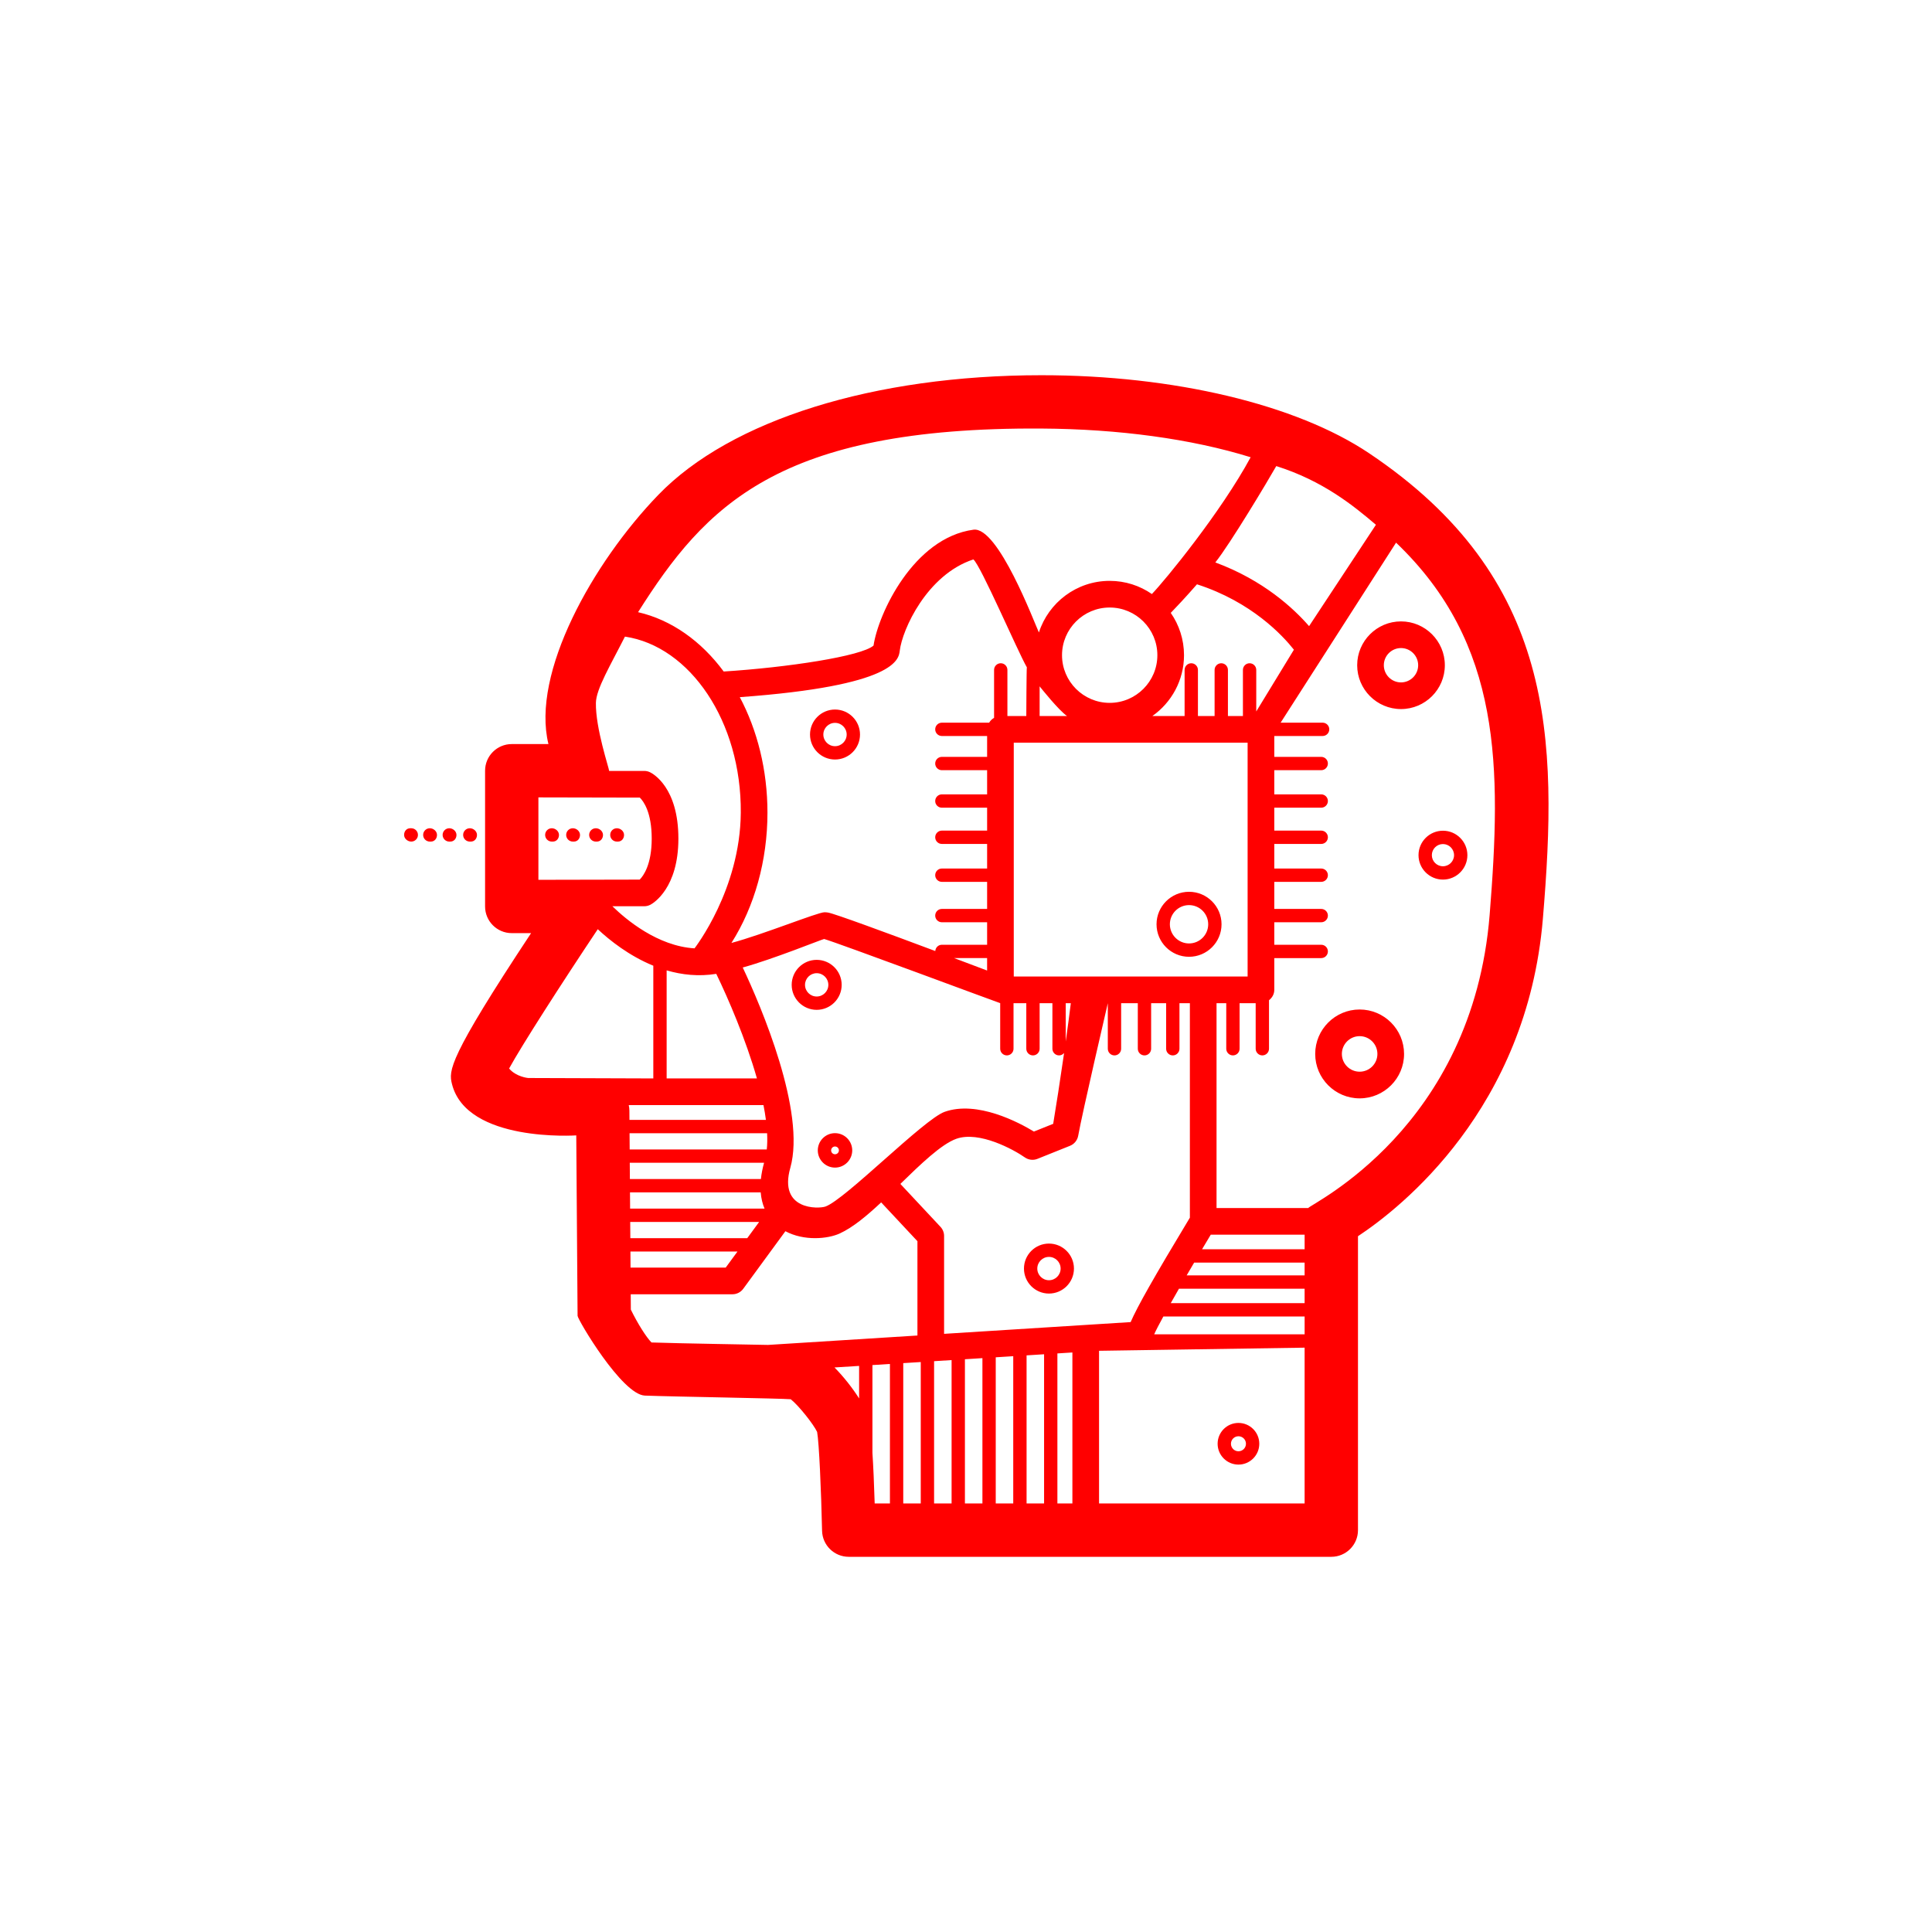 <svg xmlns="http://www.w3.org/2000/svg" xmlns:xlink="http://www.w3.org/1999/xlink" width="100" height="100" viewBox="0 0 100 100"><g><g transform="translate(50 50) scale(0.69 0.69) rotate(0) translate(-50 -50)" style="fill:#FF0000"><svg fill="#FF0000" xmlns="http://www.w3.org/2000/svg" xmlns:xlink="http://www.w3.org/1999/xlink" version="1.1" x="0px" y="0px" viewBox="0 0 100 100" enable-background="new 0 0 100 100" xml:space="preserve"><path d="M80.23,11.53c-5.465-3.661-14.648-5.847-24.565-5.847c-12.57,0-23.316,3.355-28.746,8.976  c-4.927,5.1-9.545,13.373-8.242,18.693h-2.753c-1.104,0-2,0.896-2,2v10.182c0,1.104,0.896,2,2,2h1.452  c-6.232,9.422-6.185,10.32-5.938,11.31c1.1,4.42,9.326,3.863,9.326,3.863l0.099,13.535c0.002,0.277,3.327,5.919,5.05,5.984  c2.17,0.082,10.216,0.208,10.938,0.273c0.581,0.451,1.72,1.887,1.981,2.453c0.147,0.804,0.306,4.42,0.371,7.41  c0.023,1.087,0.912,1.957,2,1.957h36.201c1.104,0,2-0.896,2-2V70.27c3.203-2.119,12.667-9.533,13.867-23.785  C94.411,32.905,94.219,20.902,80.23,11.53z M80.75,16.902l-5.014,7.604c-1.151-1.324-3.423-3.445-7.033-4.779  c1.095-1.36,3.987-6.192,4.572-7.228C76.75,13.594,79.031,15.438,80.75,16.902z M53.583,50.789V33.247h17.542v17.542H53.583z   M57.981,90.317h-1.125V79.062l1.125-0.071V90.317z M46.606,79.708v10.609h-1.313V79.79L46.606,79.708z M47.606,79.645l1.313-0.083  v10.755h-1.313V79.645z M49.919,79.499l1.313-0.083v10.901h-1.313V79.499z M52.231,79.353l1.313-0.083v11.046h-1.313V79.353z   M54.544,79.208l1.313-0.083v11.192h-1.313V79.208z M48.356,77.593V70.25c0-0.253-0.096-0.498-0.27-0.683l-3.01-3.22  c1.516-1.477,3.075-2.986,4.203-3.386c1.707-0.605,4.285,0.802,5.133,1.396c0.276,0.194,0.635,0.236,0.947,0.11l2.444-0.98  c0.321-0.129,0.552-0.414,0.613-0.754c0.296-1.672,2.222-9.943,2.222-9.943v3.417c0,0.276,0.224,0.5,0.5,0.5s0.5-0.224,0.5-0.5  v-3.417h1.25v3.417c0,0.276,0.224,0.5,0.5,0.5s0.5-0.224,0.5-0.5v-3.417h1.125v3.417c0,0.276,0.224,0.5,0.5,0.5s0.5-0.224,0.5-0.5  v-3.417h0.781v16.088c-2.703,4.484-3.943,6.675-4.443,7.834L48.356,77.593z M33.252,50.112c2.281-0.625,5.9-2.098,6.107-2.138  c1.008,0.284,13.15,4.81,13.206,4.812v3.42c0,0.276,0.224,0.5,0.5,0.5s0.5-0.224,0.5-0.5v-3.417h0.958v3.417  c0,0.276,0.224,0.5,0.5,0.5s0.5-0.224,0.5-0.5v-3.417h0.958v3.417c0,0.276,0.224,0.5,0.5,0.5c0.153,0,0.285-0.073,0.377-0.181  c-0.289,2.002-0.606,4.05-0.818,5.314l-1.446,0.58c-1.124-0.684-4.253-2.349-6.698-1.48c-1.558,0.553-7.438,6.563-8.938,7.104  c-0.512,0.185-3.542,0.292-2.638-2.904C38.005,60.947,34.639,53.047,33.252,50.112z M31.266,50.589  c0.892,1.837,2.215,4.907,3.051,7.845h-6.773v-8.106C28.688,50.662,29.942,50.803,31.266,50.589z M57.576,31.247h-2.053v-2.225  C55.676,29.21,56.937,30.797,57.576,31.247z M57.203,26.685c0-1.972,1.604-3.576,3.576-3.576s3.576,1.604,3.576,3.576  s-1.604,3.576-3.576,3.576S57.203,28.656,57.203,26.685z M54.523,31.247h-1.417v-3.458c0-0.276-0.224-0.5-0.5-0.5  s-0.5,0.224-0.5,0.5v3.596c-0.155,0.086-0.279,0.21-0.37,0.362H48.19c-0.276,0-0.5,0.224-0.5,0.5s0.224,0.5,0.5,0.5h3.394v1.565  H48.19c-0.276,0-0.5,0.224-0.5,0.5s0.224,0.5,0.5,0.5h3.394v1.813H48.19c-0.276,0-0.5,0.224-0.5,0.5s0.224,0.5,0.5,0.5h3.394v1.719  H48.19c-0.276,0-0.5,0.224-0.5,0.5s0.224,0.5,0.5,0.5h3.394v1.844H48.19c-0.276,0-0.5,0.224-0.5,0.5s0.224,0.5,0.5,0.5h3.394v2.031  H48.19c-0.276,0-0.5,0.224-0.5,0.5s0.224,0.5,0.5,0.5h3.394v1.688H48.19c-0.266,0-0.477,0.208-0.494,0.47  c-3.679-1.378-7.549-2.803-8.045-2.886c-0.089-0.015-0.177-0.022-0.267-0.022c-0.511,0-4.633,1.678-6.98,2.301  c1.733-2.725,2.703-6.186,2.703-9.77c0-3.216-0.767-6.202-2.075-8.667c11.691-0.85,11.922-2.826,12-3.489  c0.182-1.558,2.026-5.693,5.521-6.843c0.543,0.426,3.315,6.881,4.012,8.093C54.538,27.653,54.523,31.247,54.523,31.247z   M51.583,49.406v0.934c-0.749-0.283-1.593-0.602-2.475-0.934H51.583z M34.807,60.434c0.076,0.38,0.136,0.749,0.184,1.109H24.755  l-0.005-0.697c-0.001-0.142-0.02-0.279-0.049-0.412H34.807z M35.055,63.761H24.771l-0.009-1.218H35.08  C35.102,62.976,35.097,63.385,35.055,63.761z M24.787,65.98l-0.009-1.219h10.074c-0.121,0.44-0.198,0.846-0.237,1.219H24.787z   M24.795,66.98h9.804c0.039,0.469,0.142,0.873,0.289,1.218H24.803L24.795,66.98z M24.827,71.417h8.032l-0.885,1.208h-7.139  L24.827,71.417z M33.591,70.417H24.82l-0.009-1.218h9.672L33.591,70.417z M57.863,52.789c-0.1,0.827-0.235,1.828-0.382,2.871v-2.871  H57.863z M65.975,74.208h9.426v1.083H65.359C65.55,74.951,65.757,74.589,65.975,74.208z M75.401,73.208h-8.848  c0.183-0.314,0.37-0.634,0.561-0.958h8.287V73.208z M64.804,76.292h10.598v1.339H64.116C64.234,77.36,64.476,76.892,64.804,76.292z   M75.401,71.25h-7.695c0.217-0.365,0.436-0.732,0.654-1.094h7.042V71.25z M71.773,30.905v-3.115c0-0.276-0.224-0.5-0.5-0.5  s-0.5,0.224-0.5,0.5v3.458h-1.125v-3.458c0-0.276-0.224-0.5-0.5-0.5s-0.5,0.224-0.5,0.5v3.458h-1.25v-3.458  c0-0.276-0.224-0.5-0.5-0.5s-0.5,0.224-0.5,0.5v3.458H63.98c1.435-1.01,2.374-2.679,2.374-4.563c0-1.178-0.368-2.272-0.994-3.174  c0.386-0.4,1.115-1.169,1.966-2.144c4.106,1.321,6.44,3.853,7.272,4.907L71.773,30.905z M55.666,9.683  c5.778,0.035,11.232,0.771,15.687,2.153c-2.228,4.122-6.399,9.21-7.409,10.261c-0.9-0.623-1.991-0.988-3.166-0.988  c-2.48,0-4.587,1.627-5.309,3.871c-0.346-0.739-3.053-7.959-4.907-7.709c-4.504,0.607-7.148,6.314-7.498,8.692  c-0.91,0.8-6.447,1.641-11.24,1.946c-1.69-2.287-3.924-3.876-6.424-4.451C30.437,15.5,35.875,9.563,55.666,9.683z M24.416,25.291  c4.879,0.723,8.742,6.368,8.69,13.208c-0.044,5.782-3.439,10.124-3.469,10.177c-2.773-0.168-5.142-2.161-6.162-3.158h2.387  c0.167,0,0.33-0.042,0.477-0.121c0.213-0.116,2.086-1.238,2.086-4.955c0-3.843-1.912-4.872-2.129-4.977  c-0.135-0.065-0.283-0.099-0.433-0.099h-2.633c0.002-0.182-1.025-3.195-0.993-5.104C22.254,29.221,23.33,27.439,24.416,25.291z   M17.924,37.352l7.608,0.016c0.283,0.278,0.892,1.107,0.892,3.075c0,1.943-0.618,2.79-0.901,3.076l-7.599,0.016V37.352z   M22.377,47.24c0.893,0.834,2.349,1.996,4.167,2.738v8.456l-9.384-0.032c-0.011-0.001-0.898-0.079-1.434-0.711  C16.67,55.965,19.592,51.413,22.377,47.24z M24.858,75.775l-0.008-1.15h7.631c0.319,0,0.619-0.152,0.807-0.409l3.164-4.321  c1.396,0.747,3.169,0.585,4.078,0.169c0.981-0.451,2.02-1.315,3.106-2.331l2.721,2.911v7.075l-11.209,0.706  c-0.726-0.018-6.72-0.113-8.74-0.184C26.016,77.851,25.361,76.808,24.858,75.775z M40.135,80.115l1.847-0.116v2.439  C41.505,81.687,40.841,80.83,40.135,80.115z M42.981,86.521v-6.585l1.313-0.083v10.464H43.15  C43.104,88.795,43.047,87.538,42.981,86.521z M59.981,90.317V78.865l15.42-0.235v11.687H59.981z M89.282,46.149  C88,62.167,75.852,67.845,75.672,68.156h-6.878V52.789h0.729v3.417c0,0.276,0.224,0.5,0.5,0.5s0.5-0.224,0.5-0.5v-3.417h1.207v3.417  c0,0.276,0.224,0.5,0.5,0.5s0.5-0.224,0.5-0.5v-3.64c0.235-0.183,0.396-0.456,0.396-0.776v-2.383h3.521c0.276,0,0.5-0.224,0.5-0.5  s-0.224-0.5-0.5-0.5h-3.521v-1.688h3.521c0.276,0,0.5-0.224,0.5-0.5s-0.224-0.5-0.5-0.5h-3.521v-2.031h3.521  c0.276,0,0.5-0.224,0.5-0.5s-0.224-0.5-0.5-0.5h-3.521v-1.844h3.521c0.276,0,0.5-0.224,0.5-0.5s-0.224-0.5-0.5-0.5h-3.521v-1.719  h3.521c0.276,0,0.5-0.224,0.5-0.5s-0.224-0.5-0.5-0.5h-3.521v-1.813h3.521c0.276,0,0.5-0.224,0.5-0.5s-0.224-0.5-0.5-0.5h-3.521  v-1.565h3.625c0.276,0,0.5-0.224,0.5-0.5s-0.224-0.5-0.5-0.5h-3.149l8.659-13.504C90.216,25.841,90.165,35.111,89.282,46.149z   M79.528,53.263c-1.838,0-3.333,1.496-3.333,3.333s1.496,3.333,3.333,3.333s3.333-1.495,3.333-3.333S81.366,53.263,79.528,53.263z   M79.528,57.929c-0.735,0-1.333-0.598-1.333-1.333c0-0.735,0.598-1.333,1.333-1.333s1.333,0.598,1.333,1.333  C80.862,57.331,80.264,57.929,79.528,57.929z M79.344,27.438c0,1.813,1.475,3.288,3.288,3.288s3.288-1.475,3.288-3.288  s-1.475-3.288-3.288-3.288S79.344,25.625,79.344,27.438z M83.919,27.438c0,0.71-0.578,1.288-1.288,1.288s-1.288-0.578-1.288-1.288  c0-0.71,0.578-1.288,1.288-1.288S83.919,26.729,83.919,27.438z M66.731,44.433c-1.344,0-2.438,1.093-2.438,2.438  s1.093,2.438,2.438,2.438s2.438-1.093,2.438-2.438S68.076,44.433,66.731,44.433z M66.731,48.308c-0.792,0-1.438-0.645-1.438-1.438  s0.645-1.438,1.438-1.438s1.438,0.645,1.438,1.438S67.524,48.308,66.731,48.308z M83.945,41.685c0,1.011,0.822,1.833,1.833,1.833  s1.833-0.822,1.833-1.833s-0.822-1.833-1.833-1.833S83.945,40.674,83.945,41.685z M86.611,41.685c0,0.459-0.374,0.833-0.833,0.833  s-0.833-0.374-0.833-0.833s0.374-0.833,0.833-0.833S86.611,41.226,86.611,41.685z M38.882,63.831c0,0.712,0.58,1.292,1.292,1.292  c0.712,0,1.292-0.58,1.292-1.292s-0.58-1.292-1.292-1.292C39.462,62.539,38.882,63.119,38.882,63.831z M40.466,63.831  c0,0.161-0.131,0.292-0.292,0.292c-0.161,0-0.292-0.131-0.292-0.292s0.131-0.292,0.292-0.292  C40.335,63.539,40.466,63.67,40.466,63.831z M38.799,53.289c1.034,0,1.875-0.841,1.875-1.875s-0.841-1.875-1.875-1.875  s-1.875,0.841-1.875,1.875S37.766,53.289,38.799,53.289z M38.799,50.539c0.482,0,0.875,0.393,0.875,0.875s-0.393,0.875-0.875,0.875  s-0.875-0.393-0.875-0.875S38.317,50.539,38.799,50.539z M70.438,84.276c-0.862,0-1.563,0.701-1.563,1.563s0.701,1.563,1.563,1.563  s1.563-0.701,1.563-1.563S71.3,84.276,70.438,84.276z M70.438,86.402c-0.311,0-0.563-0.252-0.563-0.563s0.252-0.563,0.563-0.563  s0.563,0.252,0.563,0.563S70.749,86.402,70.438,86.402z M40.174,30.761c-1.034,0-1.875,0.841-1.875,1.875s0.841,1.875,1.875,1.875  s1.875-0.841,1.875-1.875S41.208,30.761,40.174,30.761z M40.174,33.511c-0.482,0-0.875-0.393-0.875-0.875s0.393-0.875,0.875-0.875  s0.875,0.393,0.875,0.875S40.657,33.511,40.174,33.511z M56.223,70.822c-1.034,0-1.875,0.841-1.875,1.875s0.841,1.875,1.875,1.875  s1.875-0.841,1.875-1.875S57.256,70.822,56.223,70.822z M56.223,73.572c-0.482,0-0.875-0.393-0.875-0.875s0.393-0.875,0.875-0.875  s0.875,0.393,0.875,0.875S56.705,73.572,56.223,73.572z M8.888,40.167c0,0.276-0.224,0.5-0.5,0.5s-0.539-0.224-0.539-0.5  s0.185-0.5,0.461-0.5h0.078C8.664,39.667,8.888,39.89,8.888,40.167z M10.317,40.167c0,0.276-0.185,0.5-0.461,0.5H9.778  c-0.276,0-0.5-0.224-0.5-0.5s0.224-0.5,0.5-0.5S10.317,39.89,10.317,40.167z M11.317,40.667h-0.078c-0.276,0-0.5-0.224-0.5-0.5  s0.224-0.5,0.5-0.5s0.539,0.224,0.539,0.5S11.594,40.667,11.317,40.667z M12.278,40.167c0-0.276,0.224-0.5,0.5-0.5  s0.539,0.224,0.539,0.5s-0.185,0.5-0.461,0.5h-0.078C12.502,40.667,12.278,40.443,12.278,40.167z M20.585,40.667h-0.078  c-0.276,0-0.5-0.224-0.5-0.5s0.224-0.5,0.5-0.5s0.539,0.224,0.539,0.5S20.862,40.667,20.585,40.667z M23.31,40.167  c0-0.276,0.224-0.5,0.5-0.5s0.539,0.224,0.539,0.5s-0.185,0.5-0.461,0.5H23.81C23.533,40.667,23.31,40.443,23.31,40.167z   M19.468,40.167c0,0.276-0.185,0.5-0.461,0.5h-0.078c-0.276,0-0.5-0.224-0.5-0.5s0.224-0.5,0.5-0.5S19.468,39.89,19.468,40.167z   M21.731,40.167c0-0.276,0.224-0.5,0.5-0.5s0.539,0.224,0.539,0.5s-0.185,0.5-0.461,0.5h-0.078  C21.955,40.667,21.731,40.443,21.731,40.167z"></path></svg></g></g></svg>